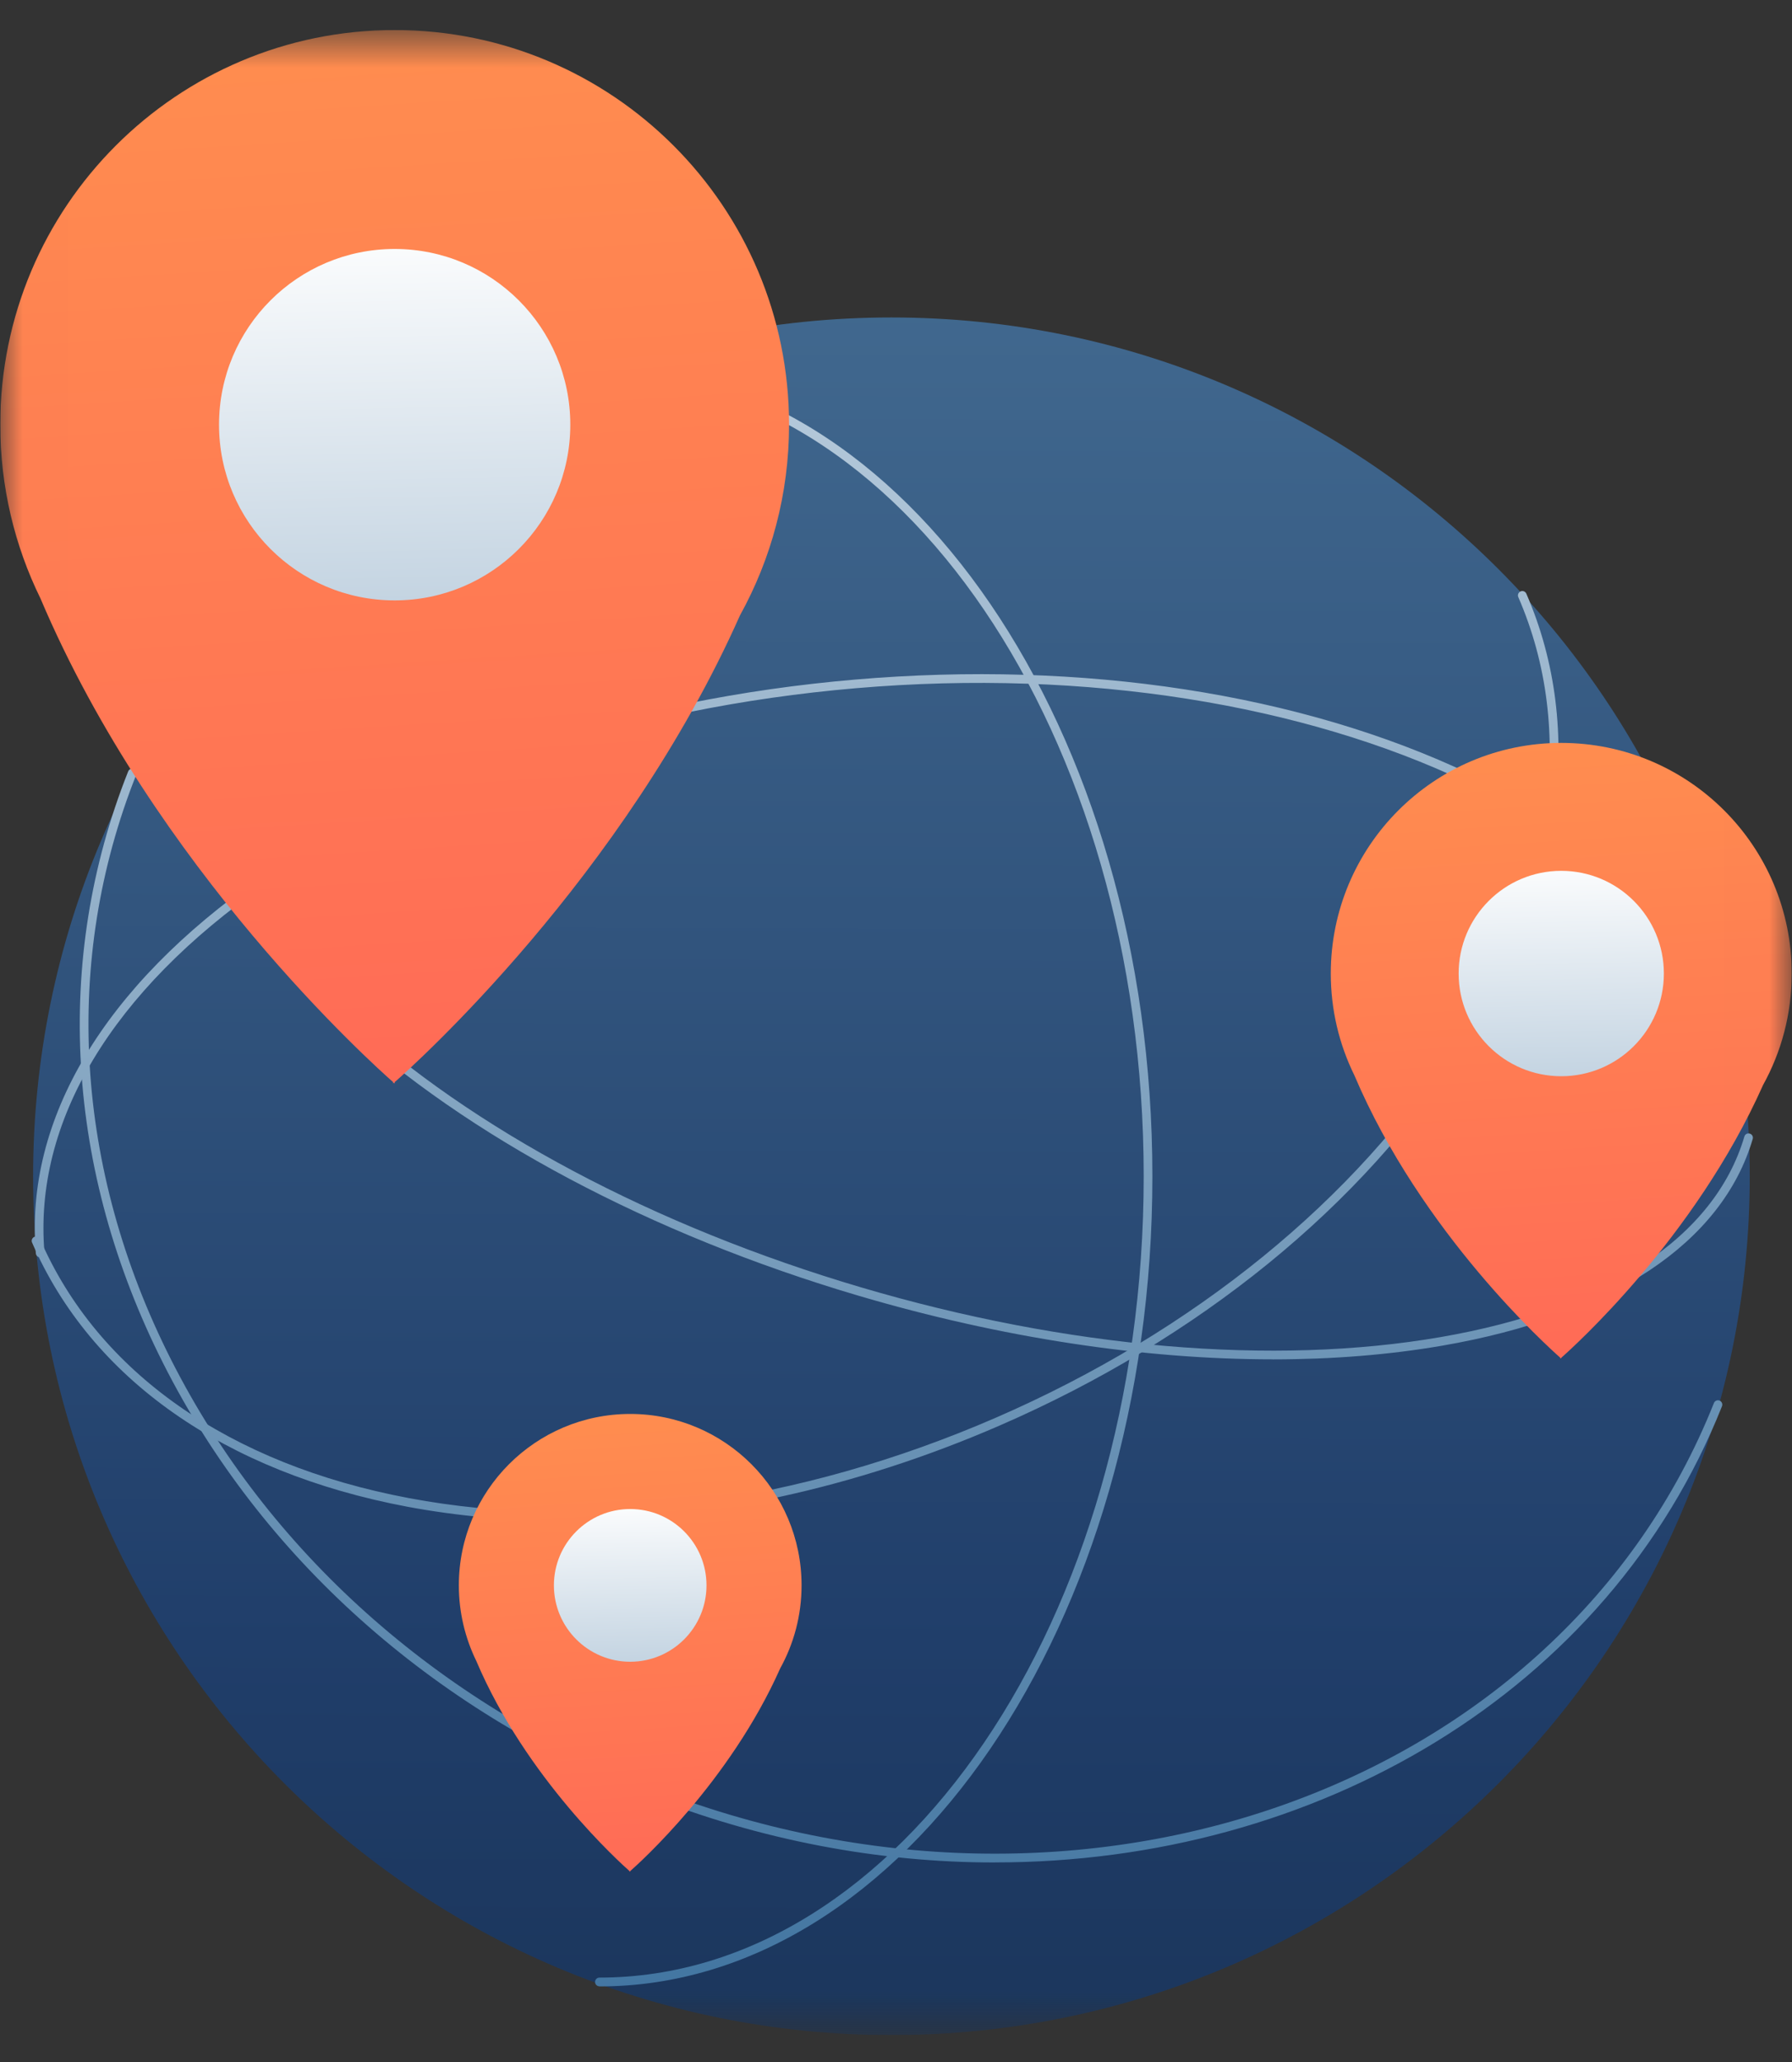 <svg width="40" height="46" viewBox="0 0 40 46" fill="none" xmlns="http://www.w3.org/2000/svg">
<rect x="0" y="0" width="40" height="46" fill="#333333" stroke="none"/>
<g clip-path="url(#clip0_2_182)">
<g clip-path="url(#clip1_2_182)">
<mask id="mask0_2_182" style="mask-type:luminance" maskUnits="userSpaceOnUse" x="0" y="0" width="40" height="46">
<path d="M39.994 0.67H0.006V45.4H39.994V0.67Z" fill="white"/>
</mask>
<g mask="url(#mask0_2_182)">
<path d="M39.057 26.24C39.057 36.822 30.479 45.4 19.897 45.4C9.316 45.4 0.739 36.822 0.739 26.24C0.739 15.659 9.316 7.082 19.897 7.082C30.479 7.082 39.057 15.66 39.057 26.241V26.24Z" fill="url(#paint0_linear_2_182)"/>
<path d="M13.38 44.312C13.326 44.312 13.283 44.268 13.283 44.215C13.283 44.161 13.326 44.117 13.38 44.117C20.079 44.117 25.529 36.098 25.529 26.241C25.529 16.385 20.079 8.365 13.38 8.365C13.326 8.365 13.283 8.322 13.283 8.268C13.283 8.215 13.326 8.171 13.38 8.171C20.186 8.171 25.723 16.278 25.723 26.242C25.723 36.207 20.186 44.314 13.38 44.314V44.312Z" fill="url(#paint1_linear_2_182)"/>
<path d="M12.578 33.927C11.382 33.927 10.214 33.822 9.094 33.613C5.007 32.844 2.032 30.752 0.716 27.72C0.694 27.671 0.717 27.614 0.767 27.592C0.816 27.571 0.873 27.593 0.895 27.643C2.184 30.613 5.109 32.665 9.13 33.421C13.165 34.179 17.817 33.542 22.23 31.626C26.643 29.71 30.286 26.747 32.488 23.282C34.682 19.829 35.18 16.291 33.891 13.321C33.869 13.272 33.892 13.215 33.942 13.193C33.991 13.172 34.048 13.194 34.07 13.244C35.385 16.275 34.882 19.877 32.652 23.387C30.429 26.884 26.756 29.874 22.308 31.804C19.084 33.204 15.731 33.926 12.579 33.926L12.578 33.927Z" fill="url(#paint2_linear_2_182)"/>
<path d="M0.898 28.05C0.848 28.05 0.805 28.012 0.8 27.961C0.545 24.974 2.328 21.992 5.821 19.566C9.284 17.16 13.997 15.595 19.089 15.16C24.168 14.725 29.043 15.474 32.816 17.268C36.607 19.07 38.836 21.711 39.092 24.706C39.097 24.76 39.057 24.807 39.003 24.812C38.95 24.816 38.902 24.776 38.898 24.723C38.38 18.668 29.5 14.464 19.104 15.353C14.046 15.786 9.367 17.338 5.931 19.725C2.498 22.11 0.744 25.029 0.993 27.944C0.998 27.997 0.958 28.044 0.904 28.049C0.901 28.049 0.899 28.049 0.896 28.049L0.898 28.05Z" fill="url(#paint3_linear_2_182)"/>
<path d="M22.205 41.549C19.631 41.549 16.973 41.061 14.383 40.029C9.634 38.138 5.82 34.725 3.644 30.417C1.465 26.105 1.187 21.415 2.861 17.209C2.881 17.159 2.938 17.134 2.988 17.154C3.038 17.174 3.062 17.231 3.042 17.281C1.389 21.434 1.663 26.068 3.817 30.329C5.973 34.593 9.75 37.974 14.456 39.847C24.164 43.712 34.84 39.878 38.257 31.3C38.276 31.25 38.333 31.225 38.383 31.245C38.433 31.265 38.457 31.322 38.437 31.372C35.895 37.758 29.379 41.548 22.207 41.548L22.205 41.549Z" fill="url(#paint4_linear_2_182)"/>
<path d="M28.416 30.325C25.522 30.325 22.346 29.844 19.165 28.906C14.525 27.537 10.425 25.357 7.619 22.768C4.796 20.163 3.618 17.451 4.302 15.133C4.318 15.081 4.371 15.052 4.423 15.067C4.475 15.083 4.504 15.136 4.488 15.188C3.826 17.431 4.985 20.073 7.751 22.625C10.535 25.194 14.608 27.358 19.22 28.719C23.831 30.08 28.427 30.474 32.159 29.828C35.868 29.187 38.275 27.598 38.937 25.354C38.952 25.302 39.006 25.273 39.058 25.289C39.109 25.304 39.139 25.358 39.123 25.409C38.439 27.728 35.977 29.366 32.192 30.02C31.009 30.224 29.741 30.325 28.414 30.326L28.416 30.325Z" fill="url(#paint5_linear_2_182)"/>
<path d="M8.701 15.517C11.665 15.517 14.068 13.114 14.068 10.15C14.068 7.186 11.665 4.784 8.701 4.784C5.737 4.784 3.335 7.186 3.335 10.15C3.335 13.114 5.737 15.517 8.701 15.517Z" fill="url(#paint6_linear_2_182)"/>
<path d="M17.613 9.474C17.613 4.612 13.672 0.67 8.809 0.67C3.947 0.67 0.006 4.612 0.006 9.474C0.006 10.864 0.329 12.18 0.903 13.35C3.466 19.392 8.333 23.753 8.777 24.142V24.171C8.777 24.171 8.782 24.166 8.793 24.156C8.804 24.165 8.809 24.171 8.809 24.171V24.142C9.243 23.761 13.915 19.573 16.517 13.729C17.215 12.467 17.613 11.018 17.613 9.474ZM8.809 5.554C10.975 5.554 12.73 7.309 12.73 9.474C12.73 11.638 10.975 13.394 8.809 13.394C6.644 13.394 4.889 11.639 4.889 9.474C4.889 7.308 6.644 5.554 8.809 5.554Z" fill="url(#paint7_linear_2_182)"/>
<path d="M34.787 25.25C36.518 25.25 37.922 23.846 37.922 22.114C37.922 20.382 36.518 18.979 34.787 18.979C33.055 18.979 31.651 20.382 31.651 22.114C31.651 23.846 33.055 25.25 34.787 25.25Z" fill="url(#paint8_linear_2_182)"/>
<path d="M39.994 21.718C39.994 18.877 37.691 16.573 34.849 16.573C32.008 16.573 29.705 18.877 29.705 21.718C29.705 22.531 29.893 23.299 30.229 23.983C31.727 27.513 34.571 30.062 34.829 30.29V30.306C34.829 30.306 34.833 30.304 34.839 30.298C34.846 30.304 34.849 30.306 34.849 30.306V30.29C35.103 30.067 37.833 27.62 39.354 24.205C39.762 23.468 39.994 22.62 39.994 21.718ZM34.849 19.427C36.115 19.427 37.14 20.453 37.14 21.718C37.14 22.983 36.115 24.009 34.849 24.009C33.584 24.009 32.559 22.983 32.559 21.718C32.559 20.453 33.584 19.427 34.849 19.427Z" fill="url(#paint9_linear_2_182)"/>
<path d="M14.02 37.993C15.307 37.993 16.351 36.949 16.351 35.662C16.351 34.374 15.307 33.33 14.02 33.33C12.732 33.33 11.688 34.374 11.688 35.662C11.688 36.949 12.732 37.993 14.02 37.993Z" fill="url(#paint10_linear_2_182)"/>
<path d="M17.892 35.367C17.892 33.256 16.18 31.543 14.067 31.543C11.954 31.543 10.242 33.256 10.242 35.367C10.242 35.971 10.383 36.544 10.631 37.052C11.745 39.677 13.86 41.571 14.052 41.741V41.754C14.052 41.754 14.055 41.752 14.059 41.748C14.064 41.751 14.067 41.754 14.067 41.754V41.741C14.256 41.576 16.286 39.757 17.416 37.217C17.719 36.669 17.892 36.039 17.892 35.368V35.367ZM14.067 33.664C15.008 33.664 15.77 34.427 15.77 35.367C15.77 36.308 15.007 37.071 14.067 37.071C13.127 37.071 12.364 36.308 12.364 35.367C12.364 34.427 13.127 33.664 14.067 33.664Z" fill="url(#paint11_linear_2_182)"/>
</g>
</g>
</g>
<defs>
<linearGradient id="paint0_linear_2_182" x1="19.771" y1="75.078" x2="19.97" y2="-1.673" gradientUnits="userSpaceOnUse">
<stop stop-color="#0A1A2C"/>
<stop offset="0.5" stop-color="#203E6A"/>
<stop offset="1" stop-color="#4A7499"/>
</linearGradient>
<linearGradient id="paint1_linear_2_182" x1="20.306" y1="47.435" x2="16.382" y2="-14.301" gradientUnits="userSpaceOnUse">
<stop stop-color="#386E9C"/>
<stop offset="1" stop-color="white"/>
</linearGradient>
<linearGradient id="paint2_linear_2_182" x1="19.363" y1="47.495" x2="15.439" y2="-14.241" gradientUnits="userSpaceOnUse">
<stop stop-color="#386E9C"/>
<stop offset="1" stop-color="white"/>
</linearGradient>
<linearGradient id="paint3_linear_2_182" x1="21.283" y1="47.372" x2="17.359" y2="-14.363" gradientUnits="userSpaceOnUse">
<stop stop-color="#386E9C"/>
<stop offset="1" stop-color="white"/>
</linearGradient>
<linearGradient id="paint4_linear_2_182" x1="21.384" y1="47.365" x2="17.46" y2="-14.369" gradientUnits="userSpaceOnUse">
<stop stop-color="#386E9C"/>
<stop offset="1" stop-color="white"/>
</linearGradient>
<linearGradient id="paint5_linear_2_182" x1="23.288" y1="47.245" x2="19.364" y2="-14.49" gradientUnits="userSpaceOnUse">
<stop stop-color="#386E9C"/>
<stop offset="1" stop-color="white"/>
</linearGradient>
<linearGradient id="paint6_linear_2_182" x1="9.227" y1="33.697" x2="8.581" y2="4.822" gradientUnits="userSpaceOnUse">
<stop stop-color="#386E9C"/>
<stop offset="1" stop-color="white"/>
</linearGradient>
<linearGradient id="paint7_linear_2_182" x1="12.591" y1="68.99" x2="6.755" y2="-22.852" gradientUnits="userSpaceOnUse">
<stop stop-color="#FF2A64"/>
<stop offset="1" stop-color="#FFAF48"/>
</linearGradient>
<linearGradient id="paint8_linear_2_182" x1="35.095" y1="35.874" x2="34.717" y2="18.999" gradientUnits="userSpaceOnUse">
<stop stop-color="#386E9C"/>
<stop offset="1" stop-color="white"/>
</linearGradient>
<linearGradient id="paint9_linear_2_182" x1="37.06" y1="56.498" x2="33.649" y2="2.827" gradientUnits="userSpaceOnUse">
<stop stop-color="#FF2A64"/>
<stop offset="1" stop-color="#FFAF48"/>
</linearGradient>
<linearGradient id="paint10_linear_2_182" x1="14.248" y1="45.892" x2="13.968" y2="33.346" gradientUnits="userSpaceOnUse">
<stop stop-color="#386E9C"/>
<stop offset="1" stop-color="white"/>
</linearGradient>
<linearGradient id="paint11_linear_2_182" x1="15.711" y1="61.228" x2="13.174" y2="21.323" gradientUnits="userSpaceOnUse">
<stop stop-color="#FF2A64"/>
<stop offset="1" stop-color="#FFAF48"/>
</linearGradient>
<clipPath id="clip0_2_182">
<rect width="40" height="44.73" fill="white" transform="translate(0 0.67)"/>
</clipPath>
<clipPath id="clip1_2_182">
<rect width="39.989" height="44.73" fill="white" transform="translate(0.006 0.67)"/>
</clipPath>
</defs>
</svg>
